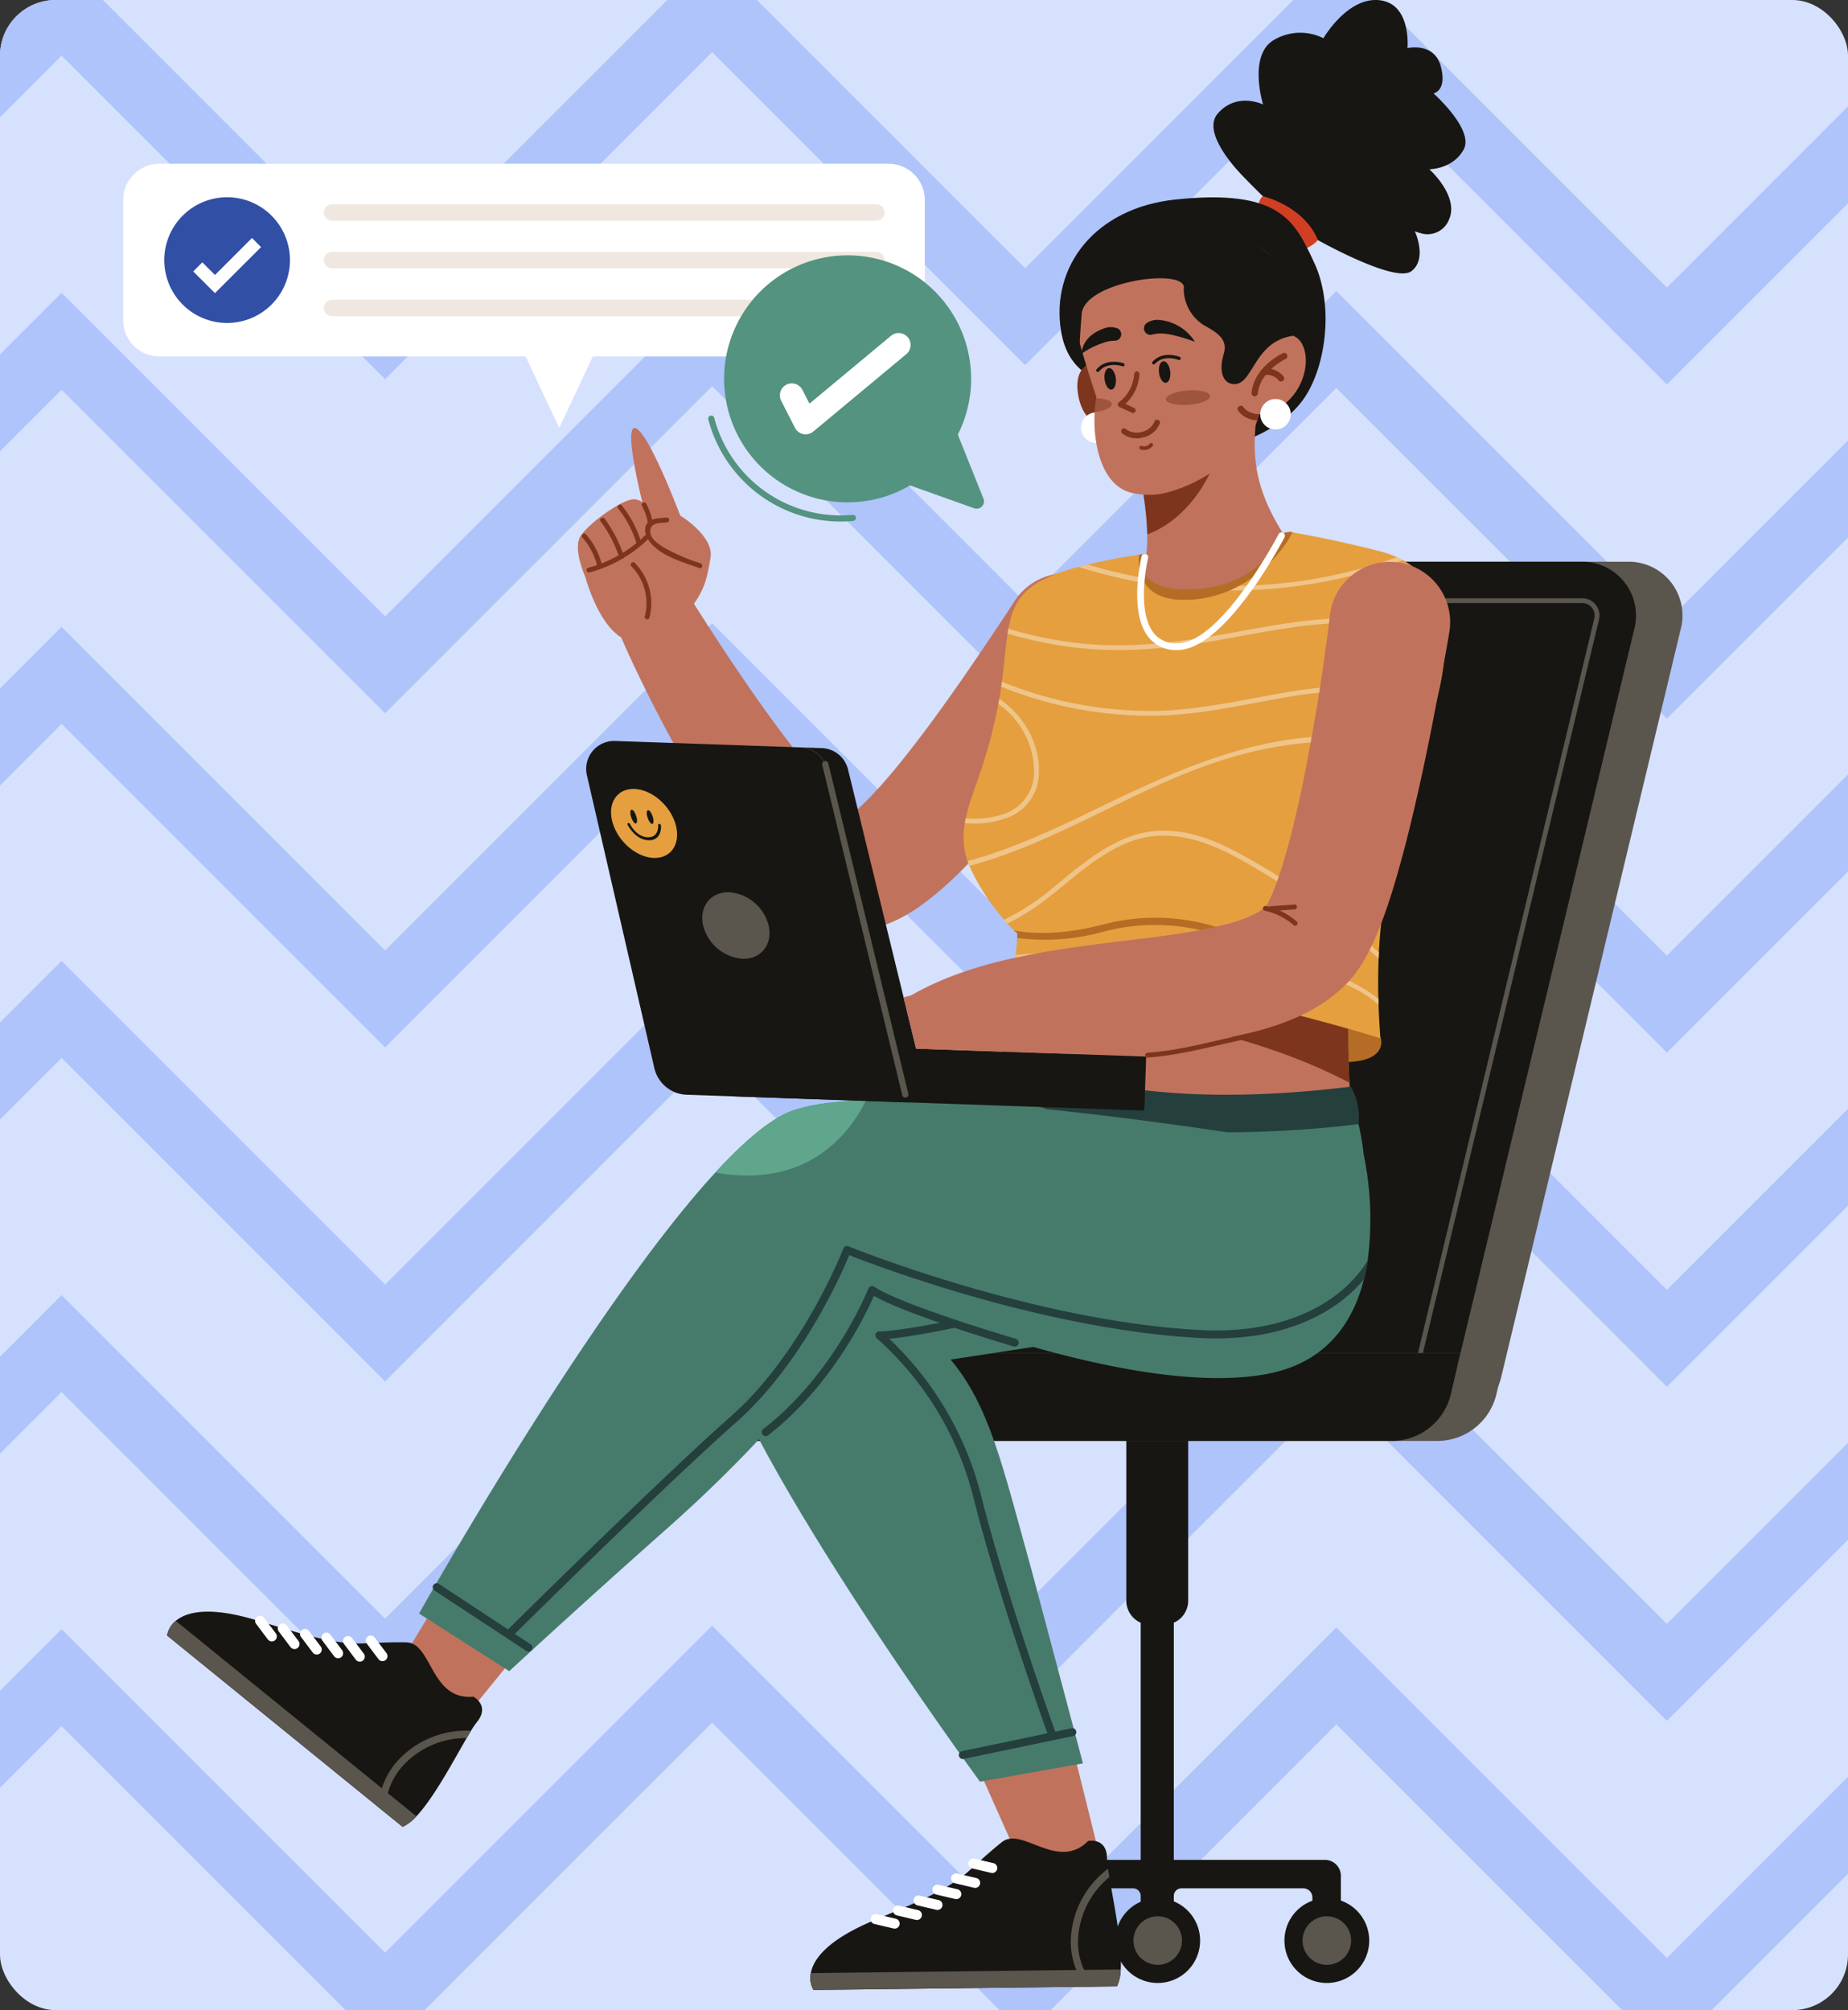 <svg xmlns="http://www.w3.org/2000/svg" xmlns:xlink="http://www.w3.org/1999/xlink" width="365" height="397" viewBox="0 0 365 397">
  <rect x="0" y="0" width="365" height="397" fill="#333333" stroke="none"/>
  <defs>
    <clipPath id="clip-path">
      <rect id="Rectángulo_383229" data-name="Rectángulo 383229" width="365" height="397" rx="11" transform="translate(8111 -7879)" fill="#bae9d9"/>
    </clipPath>
    <clipPath id="clip-path-2">
      <rect id="Rectángulo_383227" data-name="Rectángulo 383227" width="299.312" height="393.008" fill="none"/>
    </clipPath>
    <clipPath id="clip-path-4">
      <rect id="Rectángulo_383224" data-name="Rectángulo 383224" width="3.395" height="2.778" fill="none"/>
    </clipPath>
    <clipPath id="clip-path-5">
      <rect id="Rectángulo_383225" data-name="Rectángulo 383225" width="8.73" height="2.918" fill="none"/>
    </clipPath>
    <clipPath id="clip-path-6">
      <rect id="Rectángulo_383228" data-name="Rectángulo 383228" width="158.334" height="52.166" fill="none"/>
    </clipPath>
  </defs>
  <g id="Grupo_1074144" data-name="Grupo 1074144" transform="translate(-8111 7879)">
    <rect id="Rectángulo_383055" data-name="Rectángulo 383055" width="365" height="397" rx="11" transform="translate(8111 -7879)" fill="#d6e1fd"/>
    <g id="Enmascarar_grupo_174" data-name="Enmascarar grupo 174" clip-path="url(#clip-path)">
      <g id="Grupo_1074127" data-name="Grupo 1074127" transform="translate(6966.845 -8000.876)">
        <path id="Trazado_818450" data-name="Trazado 818450" d="M384.36,84.775l-65.29-65.29L257.6,80.957,195.786,19.14,131.192,83.734l-63.9-63.9L9.57,77.559,0,67.988,67.293.7l63.9,63.895L195.786,0,257.6,61.813,319.07.346l65.29,65.29,61.2-61.2,9.574,9.566Z" transform="translate(1089.025 113.031)" fill="#aec4fa"/>
        <path id="Trazado_818451" data-name="Trazado 818451" d="M384.36,101.571,319.07,36.285,257.6,97.748,195.786,35.935,131.192,100.53l-63.9-63.9L9.57,94.358,0,84.784,67.293,17.491l63.9,63.9L195.786,16.8,257.6,78.612,319.07,17.145l65.29,65.286,61.2-61.2L455.13,30.8Z" transform="translate(1089.025 162.218)" fill="#aec4fa"/>
        <path id="Trazado_818452" data-name="Trazado 818452" d="M384.36,118.366,319.07,53.08,257.6,114.547,195.786,52.735l-64.594,64.59-63.9-63.9L9.57,111.153,0,101.579,67.293,34.286l63.9,63.9L195.786,33.59,257.6,95.407,319.07,33.94l65.29,65.286,61.2-61.2,9.574,9.57Z" transform="translate(1089.025 211.404)" fill="#aec4fa"/>
        <path id="Trazado_818453" data-name="Trazado 818453" d="M384.36,135.162l-65.29-65.29L257.6,131.339,195.786,69.527l-64.594,64.594-63.9-63.9L9.57,127.945,0,118.375,67.293,51.082l63.9,63.9,64.594-64.594L257.6,112.2,319.07,50.732l65.29,65.29,61.2-61.2,9.574,9.57Z" transform="translate(1089.025 260.593)" fill="#aec4fa"/>
        <path id="Trazado_818454" data-name="Trazado 818454" d="M384.36,151.957l-65.29-65.29L257.6,148.135,195.786,86.322l-64.594,64.594-63.9-63.9L9.57,144.744,0,135.174l67.293-67.3,63.9,63.9,64.594-64.594L257.6,129,319.07,67.531l65.29,65.29,61.2-61.2,9.574,9.57Z" transform="translate(1089.025 309.78)" fill="#aec4fa"/>
        <path id="Trazado_818455" data-name="Trazado 818455" d="M384.36,168.752l-65.29-65.286L257.6,164.934l-61.817-61.813-64.594,64.59-63.9-63.9L9.57,161.54,0,151.966,67.293,84.672l63.9,63.9,64.594-64.594L257.6,145.794,319.07,84.327l65.29,65.286,61.2-61.2,9.574,9.57Z" transform="translate(1089.025 358.968)" fill="#aec4fa"/>
      </g>
    </g>
    <g id="Grupo_1074138" data-name="Grupo 1074138" transform="translate(8144 -7879)">
      <g id="Grupo_1074137" data-name="Grupo 1074137" clip-path="url(#clip-path-2)">
        <g id="Grupo_1074136" data-name="Grupo 1074136">
          <g id="Grupo_1074135" data-name="Grupo 1074135" clip-path="url(#clip-path-2)">
            <path id="Trazado_825786" data-name="Trazado 825786" d="M168.513,107.385l-1.137,1.82-1.114,1.755L164,114.423c-1.523,2.3-3.085,4.564-4.663,6.827s-3.212,4.5-4.865,6.725-3.364,4.433-5.111,6.632-3.549,4.381-5.44,6.541-3.854,4.313-5.983,6.454c-1.067,1.068-2.187,2.128-3.376,3.193s-2.454,2.125-3.881,3.194a34.9,34.9,0,0,1-5.089,3.217c-.529.266-1.082.528-1.707.785a20.535,20.535,0,0,1-2.049.731c-.184.056-.378.111-.584.164l-.3.078-.151.038-.211.047c-.286.062-.574.12-.86.17s-.566.081-.85.114a16.376,16.376,0,0,1-3.19.028,17.894,17.894,0,0,1-2.7-.464,19.5,19.5,0,0,1-2.226-.719,22.551,22.551,0,0,1-3.439-1.708,32.3,32.3,0,0,1-4.775-3.586c-1.331-1.192-2.493-2.376-3.576-3.555s-2.08-2.358-3.025-3.54c-1.889-2.362-3.593-4.724-5.214-7.093s-3.13-4.756-4.591-7.149c-2.922-4.783-5.59-9.621-8.139-14.5-1.261-2.446-2.5-4.893-3.694-7.366q-.893-1.855-1.768-3.722l-.859-1.881-.867-1.932a7.934,7.934,0,0,1,13.94-7.5l.1.164,1.023,1.612,1.058,1.647,2.132,3.3c1.435,2.192,2.871,4.382,4.34,6.541,2.917,4.332,5.912,8.585,8.974,12.683,1.535,2.044,3.1,4.041,4.671,5.973s3.179,3.779,4.79,5.468c.805.842,1.612,1.645,2.4,2.382a28.848,28.848,0,0,0,2.276,1.94,9.4,9.4,0,0,0,1.739,1.1c.173.071.276.083.179.018a1.286,1.286,0,0,0-.308-.128,3.558,3.558,0,0,0-.722-.148,5.5,5.5,0,0,0-1.187-.009c-.117.009-.235.023-.351.043s-.248.039-.37.066l-.088.022-.032.005-.06.013c-.045.011-.078.018-.1.023-.123.031-.165.039-.168.031s.039-.038.1-.08a17.063,17.063,0,0,0,1.6-1.213c.684-.577,1.44-1.278,2.206-2.042s1.548-1.591,2.334-2.454c1.579-1.721,3.157-3.591,4.713-5.524q1.168-1.45,2.32-2.952t2.306-3.02c1.53-2.035,3.031-4.119,4.528-6.216s2.982-4.22,4.446-6.363,2.927-4.292,4.372-6.452l2.153-3.244,1.068-1.614,1.021-1.566.106-.162a11.984,11.984,0,0,1,20.2,12.9" transform="translate(19.068 24.221)" fill="#c1725c"/>
            <path id="Trazado_825787" data-name="Trazado 825787" d="M65.241,95.809S68.056,106.561,73.6,108.4c4.671,1.549,12.272-6.114,12.272-6.114,2.971-3.777,3.383-5.959,4.112-10.208S84,83.741,84,83.741s-6.066-16.1-8.749-17.216,1.281,14.6,1.281,14.6a2.761,2.761,0,0,0-2.609-.436c-2.221.65-7.329,4.091-9.45,6.852-1.9,2.473.768,8.272.768,8.272" transform="translate(17.35 18.078)" fill="#c1725c"/>
            <path id="Trazado_825788" data-name="Trazado 825788" d="M85.192,89.41a39.974,39.974,0,0,1-6.972-2.971c-1.04-.614-2.844-1.736-2.968-3.09-.19-2.053,1.83-1.905,3.265-2.022.608-.05.613-1,0-.954-1.191.1-2.764.025-3.689.932-1.163,1.14-.434,2.956.452,4.017,2.269,2.718,6.448,3.863,9.658,5.008.579.207.828-.715.253-.92" transform="translate(20.189 21.86)" fill="#7d351d"/>
            <path id="Trazado_825789" data-name="Trazado 825789" d="M76.916,82.988A25.7,25.7,0,0,1,65.481,89.6a.477.477,0,0,0,.254.92A26.694,26.694,0,0,0,77.59,83.662a.477.477,0,0,0-.674-.674" transform="translate(17.719 22.534)" fill="#7d351d"/>
            <path id="Trazado_825790" data-name="Trazado 825790" d="M72.121,88.1a10.42,10.42,0,0,1,2.657,9.874c-.14.6.78.852.92.254a11.406,11.406,0,0,0-2.9-10.8c-.421-.449-1.1.226-.674.674" transform="translate(19.58 23.74)" fill="#7d351d"/>
            <path id="Trazado_825791" data-name="Trazado 825791" d="M74.588,85.694a21.563,21.563,0,0,0-3.827-7.206c-.413-.455-1.086.221-.675.675a20.347,20.347,0,0,1,3.583,6.784c.211.571,1.133.324.92-.253" transform="translate(19.028 21.307)" fill="#7d351d"/>
            <path id="Trazado_825792" data-name="Trazado 825792" d="M71.928,87.924A26.431,26.431,0,0,0,68.153,80.6c-.356-.494-1.184-.018-.823.481a25.651,25.651,0,0,1,3.679,7.1c.187.583,1.109.333.92-.253" transform="translate(18.289 21.866)" fill="#7d351d"/>
            <path id="Trazado_825793" data-name="Trazado 825793" d="M67.372,89.052l.1.218c.235.495,1.016.144.873-.368a14.418,14.418,0,0,0-3.138-5.911c-.407-.462-1.079.215-.674.674a13.279,13.279,0,0,1,2.891,5.491l.873-.368-.1-.219c-.263-.553-1.086-.07-.824.482" transform="translate(17.519 22.531)" fill="#7d351d"/>
            <path id="Trazado_825794" data-name="Trazado 825794" d="M73.759,78.715A10.792,10.792,0,0,1,74.936,82.2c.08.6,1.034.607.954,0a12.114,12.114,0,0,0-1.306-3.965c-.282-.547-1.105-.065-.824.481" transform="translate(20.046 21.214)" fill="#7d351d"/>
            <path id="Trazado_825795" data-name="Trazado 825795" d="M156.415,261.559H153.7a4.753,4.753,0,0,1-4.753-4.753V218.124h12.221v38.681a4.753,4.753,0,0,1-4.753,4.753" transform="translate(40.512 59.328)" fill="#171612"/>
            <path id="Trazado_825796" data-name="Trazado 825796" d="M197.732,313.325v7.759h-5.623v-3.506a1.789,1.789,0,0,0-1.79-1.791h-24.08a1.505,1.505,0,0,0-1.5,1.5v3.792H158.2v-3.792a1.505,1.505,0,0,0-1.5-1.5h-23.9a1.791,1.791,0,0,0-1.79,1.791v3.506h-5.621v-7.759a3.159,3.159,0,0,1,3.16-3.16H158.2V210.156h6.538V310.165h29.837a3.161,3.161,0,0,1,3.161,3.16" transform="translate(34.103 57.16)" fill="#171612"/>
            <path id="Trazado_825797" data-name="Trazado 825797" d="M137.816,303.1a8.372,8.372,0,1,1-8.371-8.371,8.372,8.372,0,0,1,8.371,8.371" transform="translate(32.931 80.163)" fill="#171612"/>
            <path id="Trazado_825798" data-name="Trazado 825798" d="M128.679,307.129a4.794,4.794,0,1,1,4.794-4.794,4.8,4.8,0,0,1-4.794,4.794" transform="translate(33.696 80.928)" fill="#5a554d"/>
            <path id="Trazado_825799" data-name="Trazado 825799" d="M163.984,303.1a8.372,8.372,0,1,1-8.371-8.371,8.371,8.371,0,0,1,8.371,8.371" transform="translate(40.048 80.163)" fill="#171612"/>
            <path id="Trazado_825800" data-name="Trazado 825800" d="M154.848,307.129a4.794,4.794,0,1,1,4.794-4.794,4.8,4.8,0,0,1-4.794,4.794" transform="translate(40.813 80.928)" fill="#5a554d"/>
            <path id="Trazado_825801" data-name="Trazado 825801" d="M190.245,303.1a8.372,8.372,0,1,1-8.371-8.371,8.371,8.371,0,0,1,8.371,8.371" transform="translate(47.191 80.163)" fill="#171612"/>
            <path id="Trazado_825802" data-name="Trazado 825802" d="M181.109,307.129a4.794,4.794,0,1,1,4.794-4.794,4.8,4.8,0,0,1-4.794,4.794" transform="translate(47.956 80.928)" fill="#5a554d"/>
            <path id="Trazado_825803" data-name="Trazado 825803" d="M264.985,100.318,229.455,248.33a10.623,10.623,0,0,1-10.33,8.143h-83.39a10.623,10.623,0,0,1-10.317-13.156L161.749,95.306a10.622,10.622,0,0,1,10.316-8.091h82.59a10.623,10.623,0,0,1,10.33,13.1" transform="translate(34.028 23.722)" fill="#5a554d"/>
            <path id="Trazado_825804" data-name="Trazado 825804" d="M257.769,100.318,222.239,248.33a10.623,10.623,0,0,1-10.33,8.143h-83.39A10.623,10.623,0,0,1,118.2,243.317L154.533,95.306a10.622,10.622,0,0,1,10.316-8.091h82.59a10.623,10.623,0,0,1,10.33,13.1" transform="translate(32.065 23.722)" fill="#171612"/>
            <path id="Trazado_825805" data-name="Trazado 825805" d="M210.368,247.715H126.976a3.407,3.407,0,0,1-3.31-4.219L160,95.483a3.4,3.4,0,0,1,3.31-2.595H245.9a3.407,3.407,0,0,1,3.314,4.2L213.681,245.1a3.4,3.4,0,0,1-3.314,2.611M163.308,93.842a2.447,2.447,0,0,0-2.382,1.869L124.593,243.722a2.452,2.452,0,0,0,2.382,3.039h83.392a2.445,2.445,0,0,0,2.385-1.88L248.283,96.868a2.453,2.453,0,0,0-2.385-3.026Z" transform="translate(33.608 25.265)" fill="#5a554d"/>
            <path id="Trazado_825806" data-name="Trazado 825806" d="M87.122,227.439H227.18a12.006,12.006,0,0,0,11.692-9.284l1.875-8.063H91.158Z" transform="translate(23.696 57.143)" fill="#5a554d"/>
            <path id="Trazado_825807" data-name="Trazado 825807" d="M90.487,227.439H219.621a12,12,0,0,0,11.692-9.284l1.876-8.063H90.487a8.674,8.674,0,0,0,0,17.347" transform="translate(22.252 57.143)" fill="#171612"/>
            <path id="Trazado_825808" data-name="Trazado 825808" d="M130.266,183.27q1.969.538,3.909,1.007c.543.134,1.08.261,1.618.384a149.02,149.02,0,0,0,51.112,2.8c.567-.067,1.118-.137,1.648-.209a92.346,92.346,0,0,0,11.416-2.162l.051-.013A63.857,63.857,0,0,1,198.1,172.67c-.079-1.414-.136-2.787-.179-4.092v0c-.075-2.441-.092-4.65-.078-6.478V162c.008-1.23.028-2.281.052-3.106-8.1-1.535-23.031-4.218-36.871-5.927-10.041-1.241-19.51-1.97-25.375-1.379l-.333,2.181-.495,3.221L134.4,159.4l-.913,5.277-3.155,18.2Z" transform="translate(35.431 41.172)" fill="#c1725c"/>
            <path id="Trazado_825809" data-name="Trazado 825809" d="M198.565,171.107s-45.994,5.464-65.556-6.342c0,0-4.248,19.5-3.876,24.672.892,12.394,70.323,9.651,72.075-2.469.773-5.35-2.643-15.86-2.643-15.86" transform="translate(35.117 44.814)" fill="#467b6c"/>
            <path id="Trazado_825810" data-name="Trazado 825810" d="M198.186,170.047a12.273,12.273,0,0,1,1.531,7.4s-45.924,6.317-68.54-5.925a9.133,9.133,0,0,1,1.689-7.692s17.761,12.083,65.319,6.219" transform="translate(35.613 44.56)" fill="#253f3d"/>
            <path id="Trazado_825811" data-name="Trazado 825811" d="M133.845,156.985c4.853.349,11.288.973,18.5,2.1,13.917,2.162,30.749,6.17,44.774,13.586-.079-1.413-.136-2.786-.179-4.091v0c-.076-2.44-.092-4.649-.078-6.478V162c.008-1.23.028-2.282.051-3.107-8.1-1.535-23.029-4.217-36.87-5.926-10.041-1.241-19.51-1.972-25.375-1.379l-.333,2.18Z" transform="translate(36.405 41.172)" fill="#7d351d"/>
            <path id="Trazado_825812" data-name="Trazado 825812" d="M183.47,166.3v0c7.918-.349,6.356-4.8,6.356-4.8l-.057-.015-6.378-1.773v.1Z" transform="translate(49.881 43.443)" fill="#b56d25"/>
            <path id="Trazado_825813" data-name="Trazado 825813" d="M123.7,143.879a15.3,15.3,0,0,0,.187,1.576c.036.212.08.429.131.645a15.206,15.206,0,0,0,.445,1.52c.108.31.229.626.359.94a43.408,43.408,0,0,0,6.867,10.645c.223.265.435.5.635.731s.407.452.588.641c.293.309.541.56.729.738.1.1.193.181.28.254.24.223.378.337.378.337,0,.034,0,.064,0,.1-.009.248-.022.509-.038.785q-.038.691-.1,1.491-.063.887-.163,1.907c-.009.108-.022.219-.031.331l-.01.117c-.017.155-.028.314-.047.477-.1.978-.207,2.034-.335,3.149-.111.995-.235,2.039-.369,3.12l.013,0h0a36.144,36.144,0,0,1,3.877-.9h.006c7.137-1.281,15.918-.979,24.936.149q1.967.244,3.943.541c.721.108,1.44.22,2.161.333l0,0c4.554.73,9.086,1.627,13.417,2.59.343.076.687.153,1.03.232,6.333,1.434,12.2,3,17.036,4.386,2.412.689,4.563,1.334,6.387,1.9l-.009-.131q-.153-2-.252-3.911-.067-1.315-.107-2.586c-.013-.4-.025-.805-.036-1.2q-.067-2.644-.028-5.113.019-1.439.076-2.821c.015-.407.031-.81.053-1.207.057-1.147.13-2.267.219-3.349,0-.052.006-.1.013-.15.137-1.663.354-3.508.642-5.5q.071-.506.153-1.02c.778-5.094,2-11.04,3.559-17.22.076-.305.155-.611.235-.918.006-.032.015-.061.022-.093.309-1.216.636-2.446.973-3.676.1-.352.193-.7.3-1.052.055-.2.112-.4.165-.594.042-.153.089-.3.131-.454.13-.462.259-.916.4-1.376l.391-1.328c.235-.786.473-1.571.721-2.349.013-.041.025-.085.038-.127.08-.253.159-.508.242-.759s.153-.482.229-.724q.773-2.408,1.6-4.757c.324-.931.632-1.869.912-2.806.057-.193.115-.388.169-.581.088-.3.174-.611.253-.916.074-.251.14-.5.2-.756v0c.191-.747.366-1.5.524-2.25v0c.076-.369.15-.744.223-1.116v0c.2-1.118.373-2.23.49-3.33v0a34.682,34.682,0,0,0,.21-4.053c0-.359-.006-.717-.023-1.07-.015-.417-.041-.831-.076-1.236q-.042-.464-.094-.922c0-.019,0-.032-.006-.047-.042-.318-.086-.636-.137-.948-.025-.159-.051-.314-.079-.471l-.093-.463c-.032-.153-.066-.305-.1-.458v-.009c-.029-.1-.051-.2-.074-.3-.013-.048-.025-.1-.038-.146-.034-.137-.07-.273-.108-.411-.047-.181-.1-.355-.153-.533q-.185-.6-.4-1.183c-.009-.019-.015-.041-.025-.06-.053-.14-.111-.28-.168-.42s-.118-.276-.176-.413-.13-.285-.2-.429c-.123-.254-.254-.511-.388-.759-.083-.146-.162-.293-.248-.435-.066-.118-.136-.229-.21-.347-.155-.251-.317-.5-.492-.736-.083-.121-.172-.242-.261-.36-.072-.092-.146-.19-.219-.282-.025-.034-.053-.066-.083-.1-.076-.092-.153-.191-.235-.282-.212-.254-.439-.5-.673-.738q-.13-.134-.267-.267c-.108-.108-.22-.21-.335-.314s-.225-.2-.342-.3-.233-.2-.354-.293c-.079-.067-.162-.13-.244-.195a14.618,14.618,0,0,0-1.977-1.283c-.1-.057-.193-.111-.293-.162s-.206-.112-.314-.163c-.176-.089-.356-.174-.537-.257-.057-.029-.118-.053-.176-.079-.114-.051-.223-.1-.337-.146-.5-.214-1.033-.407-1.585-.585-.032-.013-.067-.023-.1-.034-.146-.046-.3-.09-.445-.137-.21-.06-.422-.117-.639-.174-.53-.137-1.058-.271-1.582-.4s-1.039-.259-1.548-.38c-6.454-1.573-11.882-2.568-13.874-2.918l-.375-.066-.172-.032a.069.069,0,0,1-.036,0,1.084,1.084,0,0,0-.108-.019.087.087,0,0,1-.022-.006l-.066-.009-.036-.006-2.632.4L161.235,86.66l-.81.123-1.5.226-.6.092-2.84.432c-2.742.5-5.148.988-7.262,1.5q-.958.229-1.837.467c-.426.112-.836.226-1.233.343a32.032,32.032,0,0,0-5.975,2.295,14.223,14.223,0,0,0-2.965,2.034c-.07.06-.136.123-.2.187a9.224,9.224,0,0,0-.683.719,2.25,2.25,0,0,0-.153.181,9.973,9.973,0,0,0-1.283,2c-.078.159-.156.318-.226.483-.146.331-.276.67-.391,1.016-.048.134-.093.271-.137.413-.066.22-.134.441-.193.67-.064.248-.13.506-.184.763-.066.289-.13.588-.191.893-.015.073-.028.146-.041.223-.032.168-.061.34-.089.515-.025.142-.048.285-.07.431-.01.064-.023.134-.032.2-.112.73-.21,1.5-.3,2.31-.023.219-.048.439-.078.664-.018.184-.037.371-.06.56-.019.21-.045.422-.066.639-.089.823-.182,1.69-.28,2.6,0,.036-.006.07-.013.1-.019.184-.038.375-.064.563-.01.1-.023.212-.036.317-.013.122-.028.245-.041.369-.019.172-.038.347-.061.522-.006.055-.015.114-.022.172-.019.165-.042.333-.064.5-.041.327-.087.655-.134.979-.114.8-.244,1.591-.384,2.382v0c-.064.346-.127.687-.195,1.029-.009.057-.022.114-.032.172v0c-.022.111-.041.219-.066.329-.34,1.758-.734,3.5-1.158,5.213-1.858,7.547-4.232,12.4-5.188,16.864-.064.314-.125.623-.176.935a16.109,16.109,0,0,0-.219,3.784" transform="translate(33.637 22.46)" fill="#e59f3f"/>
            <path id="Trazado_825814" data-name="Trazado 825814" d="M131.183,154.162s-.735,3.3,3.03,4.739l.868-5.65a12.365,12.365,0,0,0-3.9.911" transform="translate(35.665 41.683)" fill="#b56d25"/>
            <path id="Trazado_825815" data-name="Trazado 825815" d="M130.509,99.03a80.031,80.031,0,0,0,12.27,2.628c10.573,1.417,20.906.214,31.333-1.684,11-2,22.362-4.35,33.535-2.25a36.992,36.992,0,0,1,9.222,3.01c0-.359-.006-.717-.022-1.071a37.567,37.567,0,0,0-8.651-2.8c-10.3-2.011-20.811-.282-30.99,1.58-10.6,1.935-21.091,3.663-31.889,2.564a78.378,78.378,0,0,1-14.65-2.923c-.032.168-.061.34-.089.514-.025.144-.048.286-.07.432" transform="translate(35.497 26.101)" fill="#efc489"/>
            <path id="Trazado_825816" data-name="Trazado 825816" d="M141.526,88.432a99.6,99.6,0,0,0,64.068-1.341c-.1-.057-.195-.112-.293-.163s-.207-.111-.314-.162c-.176-.089-.356-.176-.538-.258a98.234,98.234,0,0,1-16.775,4.367,97.509,97.509,0,0,1-44.311-2.91q-.958.229-1.837.467" transform="translate(38.494 23.53)" fill="#efc489"/>
            <path id="Trazado_825817" data-name="Trazado 825817" d="M129.527,106.832q2.141.868,4.337,1.608a78.81,78.81,0,0,0,24.745,4.131c9.355.041,18.361-2.145,27.526-3.715,9.245-1.582,18.416-1.843,27.437,1.052.557.178,1.109.366,1.66.566.089-.3.174-.611.253-.915q-1.3-.473-2.628-.868c-8.482-2.536-17.115-2.362-25.785-.954-9.489,1.544-18.783,3.922-28.463,3.88a77.889,77.889,0,0,1-28.949-5.763c-.041.327-.085.654-.134.978" transform="translate(35.23 28.791)" fill="#efc489"/>
            <path id="Trazado_825818" data-name="Trazado 825818" d="M123.869,133.045a18.319,18.319,0,0,0,9.19-1.379,9.388,9.388,0,0,0,5.408-7.869c.518-6.051-2.831-11.962-7.786-15.3-.064.347-.127.687-.193,1.03a16.444,16.444,0,0,1,7.071,13.184,8.746,8.746,0,0,1-5.94,8.535,18.53,18.53,0,0,1-7.576.861c-.064.315-.123.623-.174.935" transform="translate(33.691 29.511)" fill="#efc489"/>
            <path id="Trazado_825819" data-name="Trazado 825819" d="M124.3,138.987c.108.312.229.626.359.94,17.415-4.655,32.522-15.3,49.647-20.8,12.543-4.03,26.7-5.4,39.163-1.2.013-.042.025-.086.038-.127.079-.254.158-.509.24-.759a51.28,51.28,0,0,0-12.453-2.543c-18.864-1.516-36.192,6.7-52.7,14.713-7.652,3.715-15.86,7.474-24.3,9.775" transform="translate(33.807 31.093)" fill="#efc489"/>
            <path id="Trazado_825820" data-name="Trazado 825820" d="M182.8,138.84q4.667,3.37,9.6,6.337c.048-.337.1-.678.153-1.02q-3.66-2.213-7.182-4.659c-2.872-2-11.284-6.73-7.76-11.167,1.332-1.678,3.743-2.25,5.771-2.466a33.987,33.987,0,0,1,7.334.042,35.557,35.557,0,0,1,5.4,1.029c.076-.3.156-.609.235-.918a36.146,36.146,0,0,0-8.618-1.264c-3.646-.092-9.733-.032-11.494,4-1.942,4.456,3.6,7.938,6.565,10.083" transform="translate(47.826 33.926)" fill="#efc489"/>
            <path id="Trazado_825821" data-name="Trazado 825821" d="M129.977,146.583c.223.263.435.5.636.731a44.561,44.561,0,0,0,8.128-5.162c5.141-3.978,9.991-8.713,16.191-11.023,7.21-2.689,14.382-.4,20.872,3.088a145.971,145.971,0,0,1,28.145,20c.015-.407.032-.81.053-1.207q-5.514-4.883-11.471-9.238a124.654,124.654,0,0,0-18.286-11.434c-6.085-2.984-12.758-4.588-19.336-2.221-5.889,2.119-10.655,6.393-15.457,10.261a46.722,46.722,0,0,1-9.476,6.2" transform="translate(35.352 35.082)" fill="#efc489"/>
            <path id="Trazado_825822" data-name="Trazado 825822" d="M169.187,157.57c.343.076.687.153,1.029.232a9.641,9.641,0,0,1,10.458-5.98,24.009,24.009,0,0,1,12.6,5.637c-.013-.4-.025-.8-.034-1.2-5.552-4.28-14.554-8.122-20.535-3.432a10.714,10.714,0,0,0-3.515,4.745" transform="translate(46.017 40.983)" fill="#efc489"/>
            <path id="Trazado_825823" data-name="Trazado 825823" d="M131.721,149.336a60.659,60.659,0,0,1,15.609.07,40.348,40.348,0,0,1,16.468,5.983c.721.108,1.439.22,2.16.333a34.34,34.34,0,0,0-7.165-4.14c-8.8-3.775-17.875-4.191-26.983-3.171-.01.108-.023.219-.032.331l-.01.117c-.015.156-.028.315-.047.477" transform="translate(35.827 40.236)" fill="#efc489"/>
            <path id="Trazado_825824" data-name="Trazado 825824" d="M150.923,87.1c-.41,4.981,1.973,8.914,8.786,8.926,12.913.02,20.132-10.308,21.537-13.374-.289-.051-.44-.075-.44-.075Z" transform="translate(41.037 22.461)" fill="#b56d25"/>
            <path id="Trazado_825825" data-name="Trazado 825825" d="M176.032,146.827a.7.7,0,0,1-.58.388.687.687,0,0,1-.349-.067,40.1,40.1,0,0,0-25.423-2.031,43.481,43.481,0,0,1-17.552,1.381c.017-.277.029-.538.037-.786l0-.1s-.243-.206-.656-.593c4.594.842,10.654.655,17.809-1.249a40.779,40.779,0,0,1,26.39,2.127.693.693,0,0,1,.321.929" transform="translate(35.77 38.755)" fill="#b56d25"/>
            <path id="Trazado_825826" data-name="Trazado 825826" d="M144.769,270.2l5.444,21.919-15.951,1.057L124.022,270.2Z" transform="translate(33.733 73.491)" fill="#c1725c"/>
            <path id="Trazado_825827" data-name="Trazado 825827" d="M100.505,315.364l59.937-.7a8.375,8.375,0,0,0,.749-3.338c.315-5.074-1.4-13.146-2.248-18.239-.1-.6-.192-1.15-.262-1.652a17.57,17.57,0,0,1-.2-2.082c-.048-4.163-3.726-3.406-3.726-3.406-5.995,6.019-12.968-2.82-16.943.153,0,0-1.712,1.258-6.421,5.6s-12.768,7.258-19.623,10.22c-8.85,3.822-11.33,7.566-11.793,10.13a4.681,4.681,0,0,0,.532,3.322" transform="translate(27.168 77.644)" fill="#171612"/>
            <path id="Trazado_825828" data-name="Trazado 825828" d="M100.505,309.835l59.937-.7a8.375,8.375,0,0,0,.749-3.338l-61.218.719a4.681,4.681,0,0,0,.532,3.322" transform="translate(27.168 83.173)" fill="#5a554d"/>
            <path id="Trazado_825829" data-name="Trazado 825829" d="M143.326,313.458l1.781-.022a13.15,13.15,0,0,1-3.335-9.559,16.911,16.911,0,0,1,6.17-12.069c-.1-.594-.191-1.15-.261-1.652a18.361,18.361,0,0,0-7.337,13.666,14.541,14.541,0,0,0,2.982,9.635" transform="translate(38.169 78.92)" fill="#5a554d"/>
            <path id="Trazado_825830" data-name="Trazado 825830" d="M126.5,293.742a.988.988,0,0,0,.215-1.949l-3.755-.887a.988.988,0,1,0-.454,1.923l3.755.885a.966.966,0,0,0,.239.027" transform="translate(33.114 79.117)" fill="#fff"/>
            <path id="Trazado_825831" data-name="Trazado 825831" d="M129.16,291.431a.988.988,0,0,0,.215-1.95l-3.755-.885a.988.988,0,0,0-.454,1.923l3.755.885a.966.966,0,0,0,.239.027" transform="translate(33.837 78.488)" fill="#fff"/>
            <path id="Trazado_825832" data-name="Trazado 825832" d="M123.577,295.488a.988.988,0,0,0,.214-1.95l-3.755-.885a.988.988,0,0,0-.453,1.923l3.755.885a.964.964,0,0,0,.239.027" transform="translate(32.318 79.591)" fill="#fff"/>
            <path id="Trazado_825833" data-name="Trazado 825833" d="M120.653,297.167a.988.988,0,0,0,.214-1.95l-3.755-.885a.988.988,0,0,0-.453,1.923l3.755.885a.963.963,0,0,0,.239.027" transform="translate(31.523 80.048)" fill="#fff"/>
            <path id="Trazado_825834" data-name="Trazado 825834" d="M117.462,298.726a.988.988,0,0,0,.215-1.949l-3.757-.887a.988.988,0,0,0-.453,1.923l3.756.885a.958.958,0,0,0,.239.027" transform="translate(30.655 80.472)" fill="#fff"/>
            <path id="Trazado_825835" data-name="Trazado 825835" d="M114,300.064a.988.988,0,0,0,.214-1.95l-3.755-.885a.988.988,0,1,0-.453,1.923l3.755.885a.963.963,0,0,0,.239.027" transform="translate(29.712 80.836)" fill="#fff"/>
            <path id="Trazado_825836" data-name="Trazado 825836" d="M133.34,171.944S81.42,189.787,84.291,212.98s53.369,92.132,53.369,92.132L158,301.5,147.964,263.75c-5.855-21.013-8.344-32.742-16.1-42l42.66-6.538s-9.835-42.706-41.182-43.272" transform="translate(22.895 46.767)" fill="#467b6c"/>
            <path id="Trazado_825837" data-name="Trazado 825837" d="M144.861,287.427a.785.785,0,0,0,.684-1.051c-.1-.272-9.908-27.517-14.8-47.225a64.5,64.5,0,0,0-18.023-30.479c4.8-.449,12.73-2.12,13.114-2.2a.785.785,0,0,0-.326-1.537c-.107.022-10.746,2.264-14.737,2.278a.785.785,0,0,0-.487,1.4,62.273,62.273,0,0,1,18.935,30.92c4.912,19.787,14.749,47.106,14.848,47.379a.785.785,0,0,0,.792.518" transform="translate(29.916 55.735)" fill="#253f3d"/>
            <path id="Trazado_825838" data-name="Trazado 825838" d="M123.782,274.423a.761.761,0,0,0,.107-.015l21.656-4.527a.786.786,0,0,0-.322-1.538l-21.654,4.528a.785.785,0,0,0,.214,1.552" transform="translate(33.439 72.982)" fill="#253f3d"/>
            <path id="Trazado_825839" data-name="Trazado 825839" d="M63.61,255.482l-13.6,16.713-13.736-9.673L48.9,241.638Z" transform="translate(9.866 65.723)" fill="#c1725c"/>
            <path id="Trazado_825840" data-name="Trazado 825840" d="M0,254.951l46.526,37.795a8.374,8.374,0,0,0,2.711-2.087c3.487-3.7,7.336-11,9.937-15.458.3-.523.589-1.006.856-1.437a17.6,17.6,0,0,1,1.175-1.73c2.625-3.232-.686-5-.686-5-8.457.791-8.165-10.462-13.122-10.72,0,0-2.122-.127-8.515.195s-14.457-2.587-21.623-4.694c-9.247-2.722-13.548-1.43-15.542.245A4.68,4.68,0,0,0,0,254.951" transform="translate(0 68.062)" fill="#171612"/>
            <path id="Trazado_825841" data-name="Trazado 825841" d="M0,254.562l46.526,37.795a8.374,8.374,0,0,0,2.711-2.087l-47.519-38.6A4.68,4.68,0,0,0,0,254.562" transform="translate(0 68.451)" fill="#5a554d"/>
            <path id="Trazado_825842" data-name="Trazado 825842" d="M32.845,283.862l1.383,1.122a13.152,13.152,0,0,1,3.55-9.48,16.9,16.9,0,0,1,12.463-5.331c.3-.523.588-1.007.855-1.439a18.366,18.366,0,0,0-14.38,5.814,14.542,14.542,0,0,0-3.871,9.314" transform="translate(8.934 73.091)" fill="#5a554d"/>
            <path id="Trazado_825843" data-name="Trazado 825843" d="M30.009,258.862a.988.988,0,0,0,1.412-1.361l-2.32-3.083a.988.988,0,0,0-1.579,1.188l2.32,3.083a1.025,1.025,0,0,0,.167.173" transform="translate(7.432 69.092)" fill="#fff"/>
            <path id="Trazado_825844" data-name="Trazado 825844" d="M33.531,258.786a.988.988,0,0,0,1.412-1.361l-2.32-3.083a.988.988,0,0,0-1.579,1.188l2.32,3.083a1.026,1.026,0,0,0,.167.173" transform="translate(8.39 69.071)" fill="#fff"/>
            <path id="Trazado_825845" data-name="Trazado 825845" d="M26.645,258.334a.988.988,0,0,0,1.412-1.361l-2.32-3.083a.988.988,0,0,0-1.579,1.188l2.32,3.083a1.025,1.025,0,0,0,.167.173" transform="translate(6.517 68.948)" fill="#fff"/>
            <path id="Trazado_825846" data-name="Trazado 825846" d="M23.323,257.755a.987.987,0,0,0,1.411-1.361l-2.32-3.083a.987.987,0,0,0-1.577,1.188l2.32,3.083a1.024,1.024,0,0,0,.167.173" transform="translate(5.613 68.791)" fill="#fff"/>
            <path id="Trazado_825847" data-name="Trazado 825847" d="M19.873,256.911a.988.988,0,0,0,1.412-1.361l-2.32-3.082a.987.987,0,1,0-1.579,1.187l2.32,3.083a1.023,1.023,0,0,0,.167.173" transform="translate(4.675 68.562)" fill="#fff"/>
            <path id="Trazado_825848" data-name="Trazado 825848" d="M16.353,255.724a.988.988,0,0,0,1.412-1.361l-2.32-3.083a.988.988,0,0,0-1.579,1.188l2.32,3.083a1.025,1.025,0,0,0,.167.173" transform="translate(3.718 68.238)" fill="#fff"/>
            <path id="Trazado_825849" data-name="Trazado 825849" d="M39.127,272.222,56.943,283.61s13.989-12.957,31.264-28.262,33.381-33.353,40.121-47.006c0,0,50.964,22,78.592,16.505,11.5-2.283,16.682-10.164,18.814-18.582a38.063,38.063,0,0,0,.754-3.788,62.236,62.236,0,0,0-.786-20.866s-64.793-11.924-98.269-10.767c-2.337.08-4.517.224-6.514.441a37.007,37.007,0,0,0-7.965,1.6c-4.256,1.495-9.546,5.975-15.322,12.259-.207.223-.412.45-.621.681-24.7,27.259-57.884,86.4-57.884,86.4" transform="translate(10.642 46.446)" fill="#467b6c"/>
            <path id="Trazado_825850" data-name="Trazado 825850" d="M85.122,185.125c18.242,3.225,26.532-7.7,29.8-14.3-2.337.081-4.517.224-6.515.441a37.111,37.111,0,0,0-7.965,1.6c-4.256,1.495-9.546,5.973-15.321,12.258" transform="translate(23.152 46.463)" fill="#5fa68d"/>
            <path id="Trazado_825851" data-name="Trazado 825851" d="M93.172,229.33a.78.78,0,0,0,.425-.163c12.561-9.733,19.315-23.924,20.9-27.553,6.575,3.81,26.707,9.736,27.6,10a.785.785,0,1,0,.443-1.507c-.226-.067-22.65-6.667-27.963-10.293a.784.784,0,0,0-1.174.364c-.066.167-6.688,16.84-20.767,27.75a.786.786,0,0,0,.538,1.4" transform="translate(25.113 54.31)" fill="#253f3d"/>
            <path id="Trazado_825852" data-name="Trazado 825852" d="M60.217,259.321a.785.785,0,0,0,.378-1.44L42.464,245.96a.785.785,0,1,0-.862,1.313l18.13,11.921a.787.787,0,0,0,.486.127" transform="translate(11.219 66.864)" fill="#253f3d"/>
            <path id="Trazado_825853" data-name="Trazado 825853" d="M52.771,270.575a.792.792,0,0,0,1.11.005c.3-.3,29.953-29.668,44.259-42.323,12.915-11.428,20.726-29.165,22.3-32.984,5.3,2.09,38.344,14.662,69.06,16.348,13.9.767,22.629-3.293,27.5-6.832a28.333,28.333,0,0,0,5.079-4.7,38.556,38.556,0,0,0,.758-3.791,18.609,18.609,0,0,1-1.463,2.159A26.644,26.644,0,0,1,216,203.576c-4.658,3.361-13.025,7.213-26.413,6.48-33.068-1.82-68.92-16.382-69.278-16.527a.765.765,0,0,0-.608.005.777.777,0,0,0-.425.44c-.078.2-8,20.567-22.18,33.1-14.334,12.683-44.022,42.086-44.321,42.38a.792.792,0,0,0-.005,1.116" transform="translate(14.291 52.622)" fill="#253f3d"/>
            <path id="Trazado_825854" data-name="Trazado 825854" d="M166.646,32.98c1.523,1.819,5.59,5.775,5.59,5.775l5.885,4.3,4.985,4.365s15.223,8.568,18.458,6.146c1.994-1.5,1.791-4.154,1.339-5.971a11.98,11.98,0,0,0-.65-1.923,6.159,6.159,0,0,0,1,.338,4.574,4.574,0,0,0,5.772-2.694c1.994-4.6-3.905-9.886-3.905-9.886s4.662,0,6.78-3.91-5.958-11.069-5.958-11.069,2.736-.5,1.435-5.347S200.8,9.5,200.8,9.5,201.612.73,195.273.041,184.2,7.553,184.2,7.553a10.235,10.235,0,0,0-9.822.364c-5.1,3.04-2.1,12.712-2.1,12.712s-5.225-2.534-8.96,1.815c-2.354,2.741.728,7.437,3.33,10.536" transform="translate(44.192 0)" fill="#171612"/>
            <path id="Trazado_825855" data-name="Trazado 825855" d="M170.322,30.469s8.081,1.841,10.87,8.666a6.061,6.061,0,0,1-3.787,1.973s-1.314-4.586-7.589-7.233c0,0-.94-2.181.5-3.406" transform="translate(46.107 8.287)" fill="#d03f23"/>
            <path id="Trazado_825856" data-name="Trazado 825856" d="M145.625,66.292s-5.48-1.389-6.749-9.247c-2.067-12.8,6.747-24.315,22.626-25.977,20.8-2.175,23.553,4.323,27.38,12.481s2.435,20.131-1.876,26.588c-4.173,6.252-12.418,8.736-12.418,8.736Z" transform="translate(37.692 8.335)" fill="#171612"/>
            <path id="Trazado_825857" data-name="Trazado 825857" d="M144.4,56.307s-2.594.3-3,3.634,1.423,8.823,4.761,8.047S144.4,56.307,144.4,56.307" transform="translate(38.446 15.315)" fill="#7d351d"/>
            <path id="Trazado_825858" data-name="Trazado 825858" d="M147.906,66.652a3.011,3.011,0,1,1-3.38-2.59,3.011,3.011,0,0,1,3.38,2.59" transform="translate(38.598 17.417)" fill="#fff"/>
            <path id="Trazado_825859" data-name="Trazado 825859" d="M179.332,87.767s-4.283,8.681-13.956,10.373c-12.287,2.15-13.856-3.127-13.856-3.127a23.325,23.325,0,0,0,.829-5.143c.036-.677.047-1.37.034-2.087a56.812,56.812,0,0,0-.555-6.548c-.076-.575-.162-1.174-.253-1.791l-.01-.073c8.487-2.281,15.367-6.282,19.964-12.731l1.259-.8.848-.544.174.495-.116,1.593c-.566,7.492,1.3,13.628,5.636,20.387" transform="translate(41.212 17.759)" fill="#c1725c"/>
            <path id="Trazado_825860" data-name="Trazado 825860" d="M165.794,71.656c-1.684,4.134-5.657,11.475-13.422,14.4a56.526,56.526,0,0,0-.555-6.548c-.076-.575-.16-1.174-.253-1.791.169.015.343.024.516.031,4.664.168,9.653-2.385,13.713-6.088" transform="translate(41.224 19.49)" fill="#7d351d"/>
            <path id="Trazado_825861" data-name="Trazado 825861" d="M186.538,60.695c.431,4.624-2.955,10.65-8.985,11.382l-.032,0h0l-.128.018c-.073.275-.16.546-.254.823-.039.12-.081.242-.125.361a.194.194,0,0,1-.014.034c-3.032,8.2-13.793,13.87-19.83,14.6a13.8,13.8,0,0,1-4.13-.149c-6.546-.794-8.555-9.35-8.167-16.072a25.239,25.239,0,0,1,.317-2.778c.01-.06.022-.12.032-.179,0,0-3.015-9.069-3.9-13.065-1.7-7.746,2.049-16.129,19.09-19.3s22.157,7.114,23.893,12.66c.291.923.626,6.56-.229,7.553,1.707.679,2.318,2.555,2.463,4.109" transform="translate(38.336 9.732)" fill="#c1725c"/>
            <path id="Trazado_825862" data-name="Trazado 825862" d="M162.726,47.6a8.5,8.5,0,0,0,4.223,7.313h0c2.527,1.4,4.522,2.737,3.685,5.5-1.1,3.634-.045,5.977,2.07,6,3.771.043,3.863-8.452,11.63-9.553,0,0,2.759-.846,2.024-5.738s-10.391-18.111-23.15-16.159-23.576,9.3-23.2,18.36,2.15,7.113,2.15,7.113-.183-.525.408-7.874c.53-6.593,21.11-9.274,20.164-4.963" transform="translate(38.077 9.457)" fill="#171612"/>
            <path id="Trazado_825863" data-name="Trazado 825863" d="M175.741,64.573a3.011,3.011,0,1,1-3.38-2.591,3.011,3.011,0,0,1,3.38,2.591" transform="translate(46.169 16.851)" fill="#fff"/>
            <g id="Grupo_1074131" data-name="Grupo 1074131" transform="translate(183.203 78.648)" opacity="0.5">
              <g id="Grupo_1074130" data-name="Grupo 1074130">
                <g id="Grupo_1074129" data-name="Grupo 1074129" clip-path="url(#clip-path-4)">
                  <path id="Trazado_825864" data-name="Trazado 825864" d="M147.422,62.954c.051.688-1.407,1.374-3.392,1.655a25.239,25.239,0,0,1,.317-2.778c1.741.059,3.03.5,3.076,1.123" transform="translate(-144.029 -61.831)" fill="#7d351d"/>
                </g>
              </g>
            </g>
            <path id="Trazado_825865" data-name="Trazado 825865" d="M152.377,70.119a2.159,2.159,0,0,0,1.23-.75.364.364,0,0,0-.584-.435,1.48,1.48,0,0,1-1.6.427.364.364,0,0,0-.2.7,2.375,2.375,0,0,0,1.149.057" transform="translate(41.061 18.71)" fill="#7d351d"/>
            <path id="Trazado_825866" data-name="Trazado 825866" d="M152.345,68.7l.061-.013a4.608,4.608,0,0,0,3.377-2.782.564.564,0,0,0-1.066-.368,3.488,3.488,0,0,1-2.553,2.048l-.05.01a3.421,3.421,0,0,1-2.992-.544.564.564,0,1,0-.778.815,4.521,4.521,0,0,0,4,.833" transform="translate(40.301 17.722)" fill="#7d351d"/>
            <path id="Trazado_825867" data-name="Trazado 825867" d="M150.693,65.879a.527.527,0,0,1-.29-.045l-2.485-1.159a.524.524,0,0,1-.085-.9,7.573,7.573,0,0,0,3.031-5.637.526.526,0,1,1,1.044.127,8.757,8.757,0,0,1-2.779,5.817l1.718.8a.526.526,0,0,1-.154,1" transform="translate(40.15 15.686)" fill="#7d351d"/>
            <path id="Trazado_825868" data-name="Trazado 825868" d="M153.291,52.582a1.278,1.278,0,0,1-1.088-2.26,3.708,3.708,0,0,1,2.52-.64,9.269,9.269,0,0,1,7.029,4.311s-4.589-1.778-7.047-1.633a7.149,7.149,0,0,0-1.414.223" transform="translate(41.255 13.509)" fill="#171612"/>
            <path id="Trazado_825869" data-name="Trazado 825869" d="M148.56,53.477a1.277,1.277,0,0,0,.463-2.465,3.709,3.709,0,0,0-2.6.037c-4.546,1.6-4.407,4.975-4.407,4.975a16.945,16.945,0,0,1,5.12-2.394,7.126,7.126,0,0,1,1.425-.153" transform="translate(38.627 13.816)" fill="#171612"/>
            <g id="Grupo_1074134" data-name="Grupo 1074134" transform="translate(197.284 77.076)" opacity="0.5">
              <g id="Grupo_1074133" data-name="Grupo 1074133">
                <g id="Grupo_1074132" data-name="Grupo 1074132" clip-path="url(#clip-path-5)">
                  <path id="Trazado_825870" data-name="Trazado 825870" d="M155.1,62.383c.059.785,2.061,1.273,4.471,1.091s4.316-.964,4.257-1.749-2.062-1.273-4.471-1.091-4.316.964-4.257,1.749" transform="translate(-155.099 -60.595)" fill="#7d351d"/>
                </g>
              </g>
            </g>
            <path id="Trazado_825871" data-name="Trazado 825871" d="M170.677,64.676l-.032,0h0l-.127.018c-.073.275-.162.546-.254.824-.039.118-.083.24-.125.361a.23.23,0,0,1-.014.033,5.589,5.589,0,0,1-2.422-.706,4.442,4.442,0,0,1-1.357-1.221.627.627,0,0,1,1.01-.743,3.37,3.37,0,0,0,1.609,1.163,4.513,4.513,0,0,0,1.122.239,5.145,5.145,0,0,0,.593.028" transform="translate(45.21 17.132)" fill="#7d351d"/>
            <path id="Trazado_825872" data-name="Trazado 825872" d="M169.178,63.351a.627.627,0,0,0,.466-.547c.426-4.427,5.44-6.794,5.491-6.818a.627.627,0,0,0-.524-1.138c-.234.108-5.719,2.685-6.215,7.837a.627.627,0,0,0,.563.684.654.654,0,0,0,.219-.018" transform="translate(45.801 14.903)" fill="#7d351d"/>
            <path id="Trazado_825873" data-name="Trazado 825873" d="M173.982,59.756a.647.647,0,0,0,.218-.1.628.628,0,0,0,.126-.878,4.308,4.308,0,0,0-3.942-1.511.627.627,0,0,0,.168,1.243,3.052,3.052,0,0,1,2.77,1.019.625.625,0,0,0,.66.231" transform="translate(46.195 15.563)" fill="#7d351d"/>
            <path id="Trazado_825874" data-name="Trazado 825874" d="M154.031,58.361c.148,1.175.762,2.066,1.371,1.988s.986-1.09.84-2.265-.762-2.066-1.372-1.988-.986,1.09-.838,2.265" transform="translate(41.886 15.256)" fill="#171612"/>
            <path id="Trazado_825875" data-name="Trazado 825875" d="M158.453,56.063a.307.307,0,0,0,.125-.149.312.312,0,0,0-.172-.407c-.135-.055-3.308-1.311-5.372.95a.313.313,0,1,0,.463.422c1.772-1.942,4.644-.8,4.672-.792a.313.313,0,0,0,.284-.024" transform="translate(41.602 14.989)" fill="#171612"/>
            <path id="Trazado_825876" data-name="Trazado 825876" d="M145.582,59.415c.148,1.175.762,2.066,1.372,1.988s.984-1.09.838-2.265-.762-2.066-1.372-1.988-.986,1.09-.838,2.265" transform="translate(39.588 15.543)" fill="#171612"/>
            <path id="Trazado_825877" data-name="Trazado 825877" d="M149.74,57.024a.314.314,0,0,0-.074-.553c-.136-.048-3.367-1.151-5.319,1.2a.313.313,0,1,0,.482.4c1.676-2.022,4.6-1.024,4.629-1.012a.316.316,0,0,0,.282-.038" transform="translate(39.241 15.278)" fill="#171612"/>
            <path id="Trazado_825878" data-name="Trazado 825878" d="M159.451,105.839a6.481,6.481,0,0,1-.795.059,6.885,6.885,0,0,1-5.781-2.525C148.912,98.4,151.4,87.864,151.5,87.417a.661.661,0,1,1,1.286.31c-.025.1-2.44,10.36,1.121,14.823a5.553,5.553,0,0,0,4.729,2.025c8.675-.107,19.828-21.358,19.94-21.573a.662.662,0,0,1,1.174.611c-.458.88-11.033,21-20.3,22.227" transform="translate(40.972 22.479)" fill="#fff"/>
            <path id="Trazado_825879" data-name="Trazado 825879" d="M168.955,175.314,87.686,172.5a.281.281,0,0,1-.272-.293l.349-10.1a.283.283,0,0,1,.293-.272l81.269,2.812a.283.283,0,0,1,.273.293l-.35,10.1a.283.283,0,0,1-.293.273" transform="translate(23.776 44.018)" fill="#171612"/>
            <path id="Trazado_825880" data-name="Trazado 825880" d="M84.938,184.922a6.806,6.806,0,0,1-6.4-5.274l-13.32-57.841a5.52,5.52,0,0,1,5.57-6.756l36.64,1.268a5.52,5.52,0,0,1,5.172,4.208l16.077,65.908Z" transform="translate(17.701 31.292)" fill="#171612"/>
            <path id="Trazado_825881" data-name="Trazado 825881" d="M69.235,129.14c1.079,3.765,4.741,6.894,8.179,6.99s5.354-2.88,4.275-6.645-4.741-6.894-8.18-6.99-5.353,2.88-4.274,6.645" transform="translate(18.75 33.317)" fill="#e59f3f"/>
            <path id="Trazado_825882" data-name="Trazado 825882" d="M74.609,127.14c.215.753.633,1.37.932,1.379s.366-.6.15-1.348-.632-1.371-.931-1.379-.368.6-.151,1.348" transform="translate(20.259 34.214)" fill="#171612"/>
            <path id="Trazado_825883" data-name="Trazado 825883" d="M72.055,127.069c.216.753.633,1.37.932,1.379s.366-.6.15-1.348-.632-1.37-.931-1.379-.368.6-.151,1.348" transform="translate(19.564 34.195)" fill="#171612"/>
            <path id="Trazado_825884" data-name="Trazado 825884" d="M75.666,131.191c2.678.074,2.451-2.839,2.449-2.868a.432.432,0,0,0-.308-.359.193.193,0,0,0-.257.218c.009.106.181,2.479-2.053,2.417s-3.433-2.468-3.483-2.571a.385.385,0,0,0-.387-.234c-.136.031-.183.186-.106.346.014.029,1.467,2.978,4.144,3.051" transform="translate(19.443 34.757)" fill="#171612"/>
            <path id="Trazado_825885" data-name="Trazado 825885" d="M103.549,120.258l15.942,65.365,4.187.145L107.737,120.4a5.528,5.528,0,0,0-5.174-4.212l-4.187-.145a5.528,5.528,0,0,1,5.174,4.212" transform="translate(26.757 31.563)" fill="#171612"/>
            <path id="Trazado_825886" data-name="Trazado 825886" d="M118.177,184.633a.67.67,0,0,0,.109-.017.615.615,0,0,0,.453-.743l-15.8-65.228a.615.615,0,0,0-1.2.289l15.8,65.229a.615.615,0,0,0,.633.469" transform="translate(27.668 32.142)" fill="#5a554d"/>
            <path id="Trazado_825887" data-name="Trazado 825887" d="M96.261,145.335c.708,3.628-1.635,6.468-5.234,6.343a8.705,8.705,0,0,1-7.8-6.795c-.708-3.626,1.636-6.468,5.234-6.343a8.707,8.707,0,0,1,7.8,6.795" transform="translate(22.603 37.68)" fill="#5a554d"/>
            <path id="Trazado_825888" data-name="Trazado 825888" d="M114.372,173.3l.1.4,2.248,9.238.09.452s29.088,1.131,37.875,1.131q1.114-.147,2.243-.289l8.8-1.094c2.993-.388,6.06-.775,9.212-1.294a94.272,94.272,0,0,0,9.81-2.081c1.707-.473,3.455-1.026,5.253-1.722a39.378,39.378,0,0,0,5.538-2.625,29.87,29.87,0,0,0,5.637-4.181l.677-.668.165-.168c.057-.055.14-.15.21-.223l.426-.48c.136-.156.3-.335.4-.474l.347-.438.336-.443c.112-.149.2-.273.293-.413a28.992,28.992,0,0,0,1.853-3.018,53.662,53.662,0,0,0,2.389-5.18c.655-1.631,1.224-3.209,1.749-4.766,1.044-3.111,1.916-6.15,2.739-9.162s1.563-6,2.263-8.978c1.408-5.958,2.666-11.878,3.822-17.8.569-2.965,1.154-5.924,1.7-8.889l.808-4.456.4-2.237.394-2.291a11.914,11.914,0,0,0-23.481-4.051c-.032.187-.06.378-.085.569l-.017.146-.251,2.1-.273,2.142-.594,4.3c-.41,2.866-.823,5.733-1.3,8.586-.94,5.7-1.954,11.383-3.124,16.963-.59,2.787-1.217,5.548-1.89,8.257s-1.414,5.354-2.209,7.861c-.4,1.249-.817,2.456-1.245,3.572a28.536,28.536,0,0,1-1.275,2.893,8.53,8.53,0,0,1-.444.766l-.013.022a.13.13,0,0,0-.023.023,8.141,8.141,0,0,1-1.465,1.084,24.707,24.707,0,0,1-5.621,2.234,72.587,72.587,0,0,1-7.515,1.64c-5.359.931-11.158,1.544-17.129,2.295s-12.168,1.624-18.565,3.05a86.985,86.985,0,0,0-9.75,2.746,60.6,60.6,0,0,0-9.93,4.448l-.053.032c-.394.223-1.166.223-1.523.483" transform="translate(31.108 23.718)" fill="#c1725c"/>
            <path id="Trazado_825889" data-name="Trazado 825889" d="M170.5,141.6a12.466,12.466,0,0,1,5.687,2.835c.459.4,1.137-.27.674-.675a13.48,13.48,0,0,0-6.108-3.079c-.6-.128-.855.791-.253.92" transform="translate(46.28 38.261)" fill="#7d351d"/>
            <path id="Trazado_825890" data-name="Trazado 825890" d="M171.442,141.743l4.765-.341c.609-.045.614-1,0-.954l-4.765.341c-.609.043-.613,1,0,.954" transform="translate(46.506 38.2)" fill="#7d351d"/>
            <path id="Trazado_825891" data-name="Trazado 825891" d="M172.714,160.427c-6.831,1.318-13.381,3.376-20.372,3.852-.609.042-.613,1,0,.954,7.074-.482,13.712-2.552,20.625-3.886.6-.116.347-1.035-.253-.92" transform="translate(41.311 43.632)" fill="#7d351d"/>
            <path id="Trazado_825892" data-name="Trazado 825892" d="M170.723,140.644c-.019.018-.037.038-.055.056h0a.567.567,0,0,1,.061-.062c.005-.006.033-.029.022-.019Z" transform="translate(46.42 38.246)" fill="#c1725c"/>
            <path id="Trazado_825893" data-name="Trazado 825893" d="M170.631,140.727v0h0l0,0" transform="translate(46.41 38.275)" fill="#c1725c"/>
          </g>
        </g>
      </g>
    </g>
    <g id="Grupo_1074140" data-name="Grupo 1074140" transform="translate(8135.322 -7846.66)">
      <g id="Grupo_1074139" data-name="Grupo 1074139" transform="translate(0 0)" clip-path="url(#clip-path-6)">
        <path id="Trazado_825894" data-name="Trazado 825894" d="M151.153,38.063H7.181A7.181,7.181,0,0,1,0,30.881V7.181A7.181,7.181,0,0,1,7.181,0H151.153a7.181,7.181,0,0,1,7.181,7.181v23.7a7.181,7.181,0,0,1-7.181,7.181" transform="translate(0 0)" fill="#fff"/>
        <path id="Trazado_825895" data-name="Trazado 825895" d="M30.3,16.874A12.413,12.413,0,1,1,17.888,4.461,12.413,12.413,0,0,1,30.3,16.874" transform="translate(2.649 2.158)" fill="#314fa5"/>
        <path id="Trazado_825896" data-name="Trazado 825896" d="M13.62,20.779,9.327,16.487l1.8-1.8,2.5,2.5,7.307-7.307,1.794,1.8Z" transform="translate(4.512 4.781)" fill="#fff"/>
        <path id="Trazado_825897" data-name="Trazado 825897" d="M135.845,8.654H28.356a1.631,1.631,0,0,1,0-3.263H135.845a1.631,1.631,0,1,1,0,3.263" transform="translate(12.928 2.608)" fill="#f0e8e0"/>
        <path id="Trazado_825898" data-name="Trazado 825898" d="M135.845,21.355H28.356a1.631,1.631,0,0,1,0-3.263H135.845a1.631,1.631,0,1,1,0,3.263" transform="translate(12.928 8.753)" fill="#f0e8e0"/>
        <path id="Trazado_825899" data-name="Trazado 825899" d="M135.845,14.99H28.356a1.631,1.631,0,0,1,0-3.263H135.845a1.631,1.631,0,1,1,0,3.263" transform="translate(12.928 5.673)" fill="#f0e8e0"/>
        <path id="Trazado_825900" data-name="Trazado 825900" d="M52.373,23.105l8.419,17.882,8.417-17.882Z" transform="translate(25.336 11.178)" fill="#fff"/>
      </g>
    </g>
    <g id="Grupo_1074142" data-name="Grupo 1074142" transform="translate(8250.879 -7828.578)">
      <g id="Grupo_1074143" data-name="Grupo 1074143" transform="translate(0 0)">
        <path id="Trazado_825901" data-name="Trazado 825901" d="M2.264,29.165A24.393,24.393,0,1,0,21.418.475,24.393,24.393,0,0,0,2.264,29.165" transform="translate(1.347 0)" fill="#539380"/>
        <path id="Trazado_825902" data-name="Trazado 825902" d="M15.262,30.817a2.325,2.325,0,0,1-.473-.048,2.359,2.359,0,0,1-1.627-1.236l-2.715-5.309a2.359,2.359,0,1,1,4.2-2.148l1.373,2.683L32.147,11.338a2.359,2.359,0,0,1,3.018,3.626L16.772,30.272a2.364,2.364,0,0,1-1.509.546" transform="translate(3.98 4.542)" fill="#fff"/>
        <path id="Trazado_825903" data-name="Trazado 825903" d="M18.405,22.277a.609.609,0,0,0-.587.763A27.009,27.009,0,0,0,46.4,43.091a.625.625,0,0,0,.571-.53.6.6,0,0,0-.652-.678A25.795,25.795,0,0,1,18.991,22.735a.606.606,0,0,0-.585-.458" transform="translate(-17.799 9.377)" fill="#539380"/>
        <path id="Trazado_825904" data-name="Trazado 825904" d="M11.877,23.148l6.08,15.16a1.453,1.453,0,0,1-1.837,1.908L0,34.467Z" transform="translate(36.408 9.744)" fill="#539380"/>
      </g>
    </g>
  </g>
</svg>
